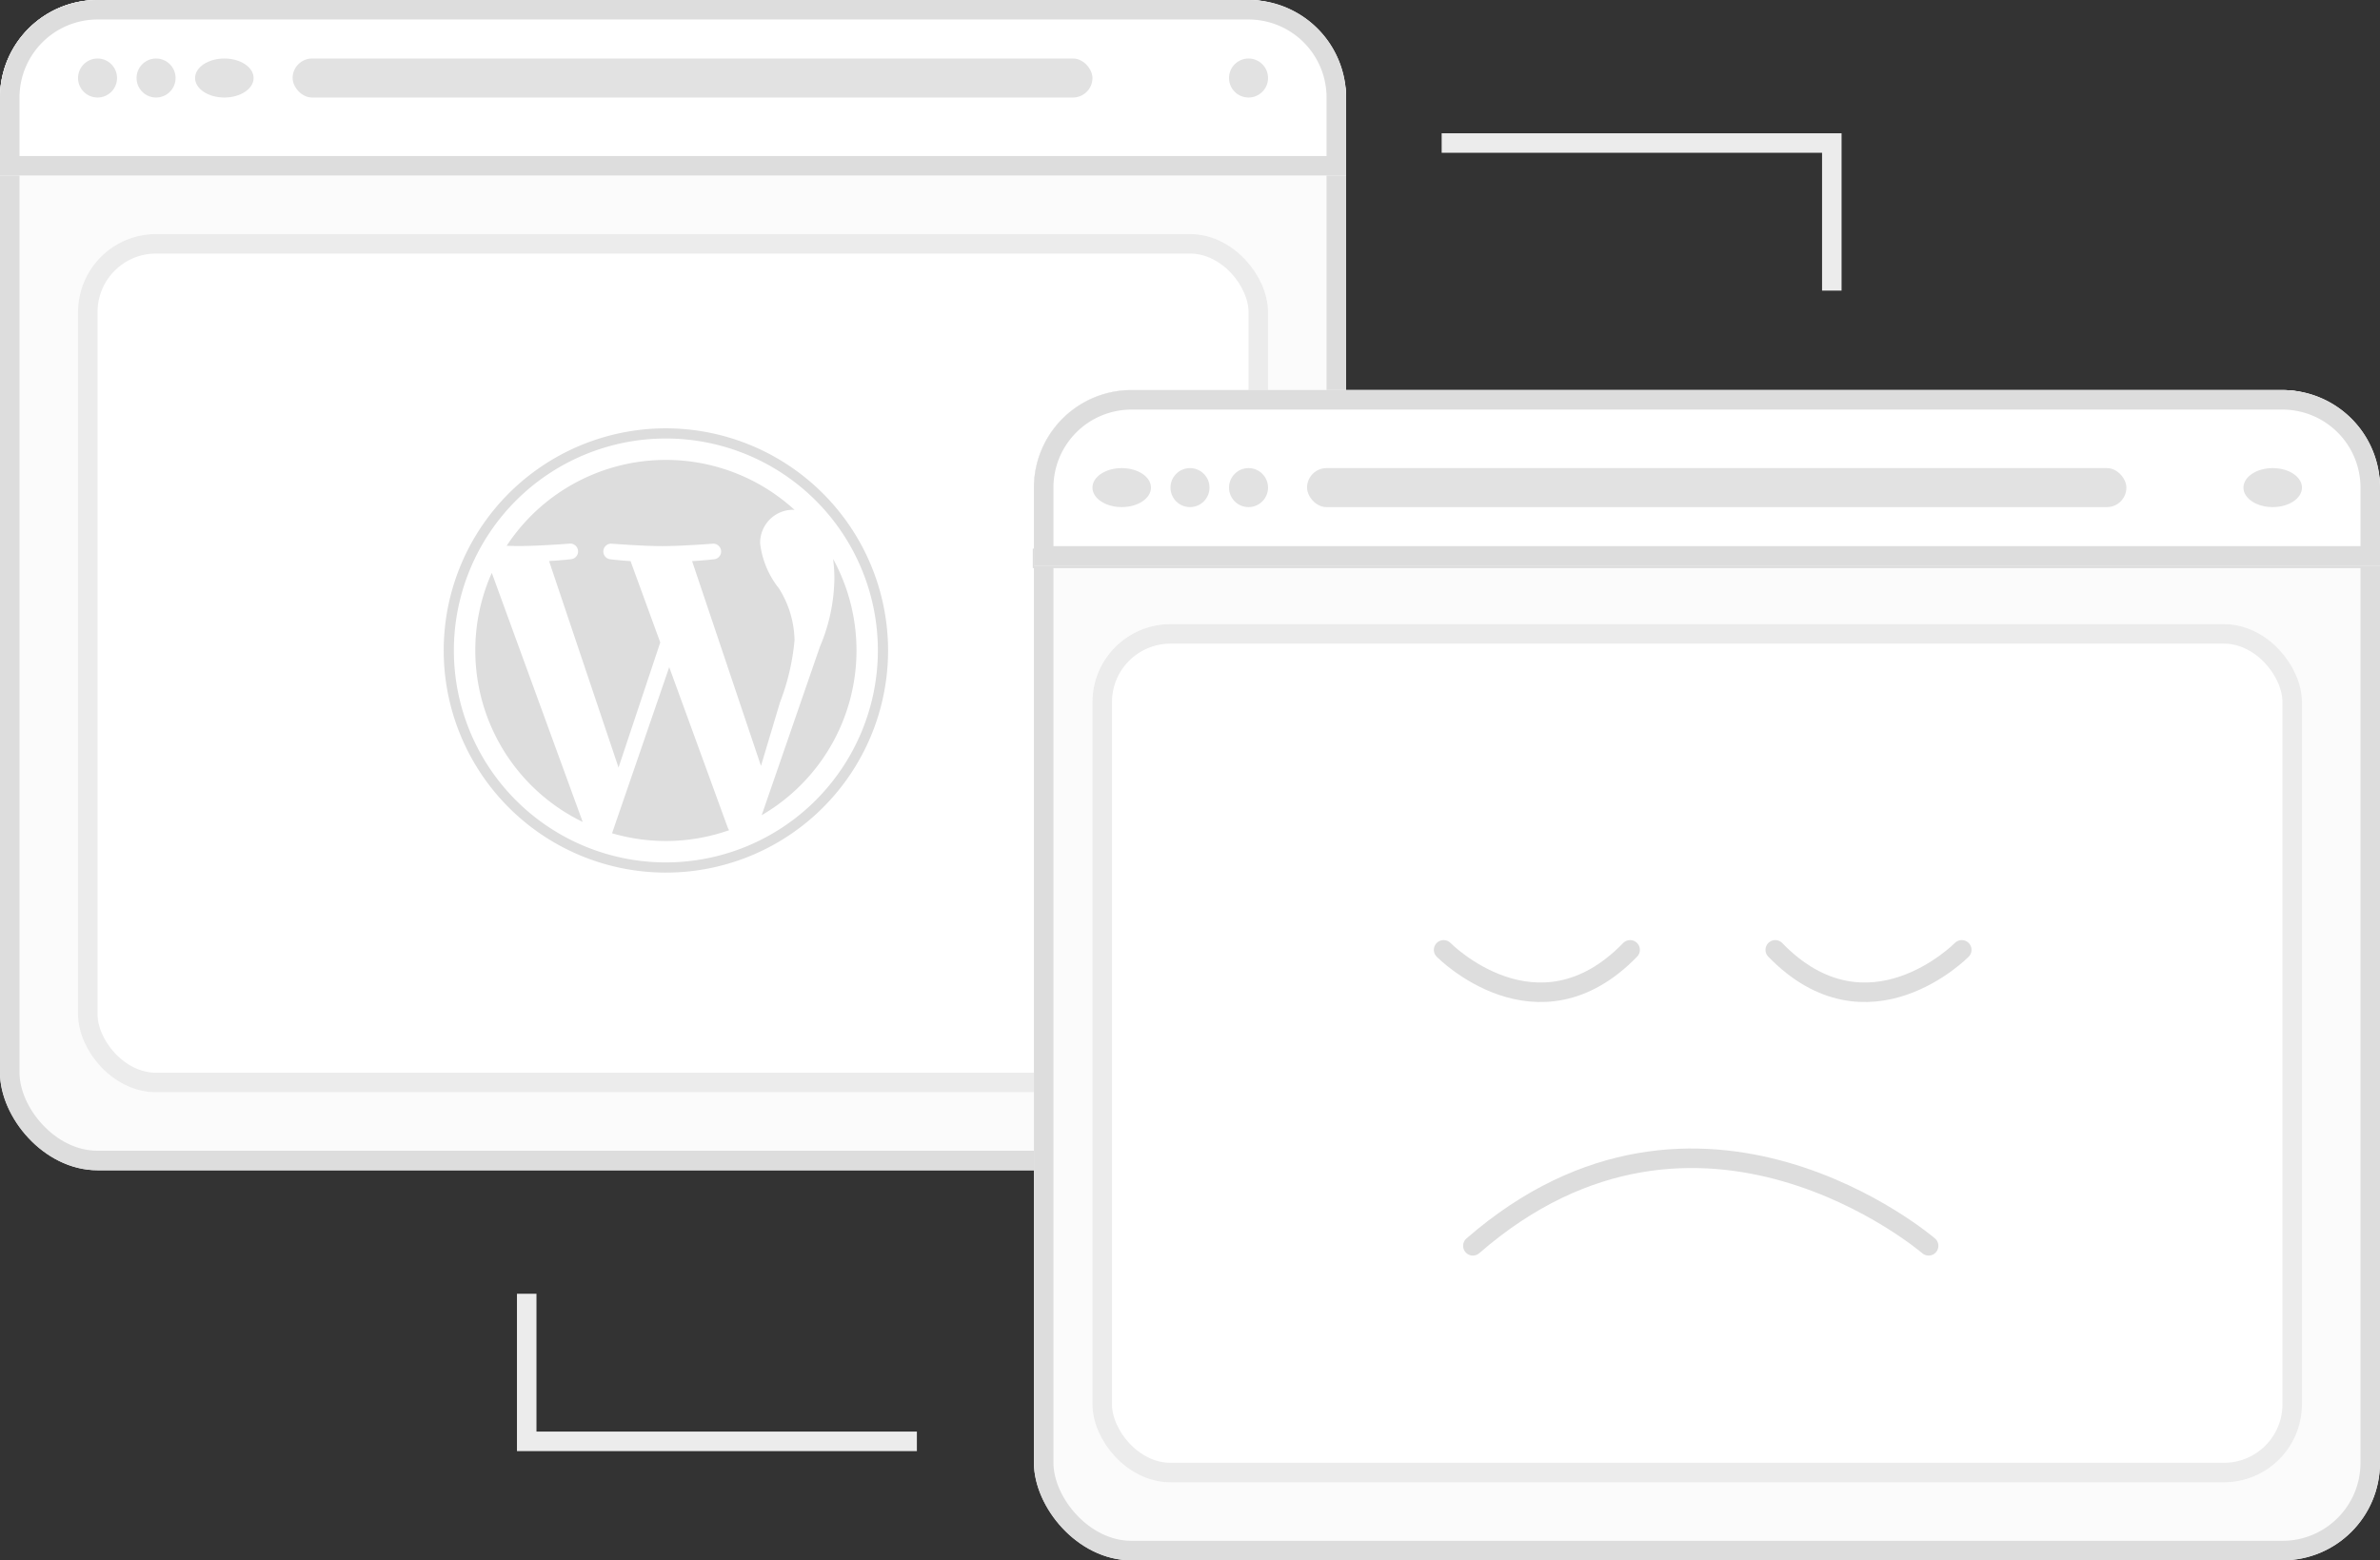 <svg xmlns="http://www.w3.org/2000/svg" width="122" height="80" viewBox="0 0 122 80">
  <rect x="0" y="0" width="122" height="80" fill="#333333" stroke="none"/>
  <g id="Group_8952" data-name="Group 8952" transform="translate(-214 -326)">
    <g id="Group_8844" data-name="Group 8844" transform="translate(-751 -27)">
      <g id="Group_8842" data-name="Group 8842" transform="translate(965 353)">
        <g id="Rectangle_489" data-name="Rectangle 489" fill="#fbfbfb" stroke="#ddd" stroke-width="1">
          <rect width="69" height="60" rx="5" stroke="none"/>
          <rect x="0.5" y="0.5" width="68" height="59" rx="4.5" fill="none"/>
        </g>
        <g id="Rectangle_491" data-name="Rectangle 491" transform="translate(4 12)" fill="#fff" stroke="#ececec" stroke-width="1">
          <rect width="61" height="44" rx="4" stroke="none"/>
          <rect x="0.5" y="0.5" width="60" height="43" rx="3.5" fill="none"/>
        </g>
        <path id="wordpress-icon" d="M1.619,11.388a9.772,9.772,0,0,0,5.506,8.793L2.465,7.412a9.733,9.733,0,0,0-.846,3.976ZM17.984,10.9A5.144,5.144,0,0,0,17.179,8.2a4.573,4.573,0,0,1-.959-2.291A1.692,1.692,0,0,1,17.86,4.176c.043,0,.084.005.127.008A9.768,9.768,0,0,0,3.226,6.023c.229.007.445.012.629.012,1.022,0,2.6-.124,2.6-.124a.4.4,0,0,1,.063.8s-.529.062-1.118.093L8.961,17.391,11.1,10.978,9.577,6.808c-.526-.031-1.025-.093-1.025-.093a.4.4,0,0,1,.062-.8s1.613.124,2.573.124c1.022,0,2.6-.124,2.6-.124a.4.4,0,0,1,.063.8s-.53.062-1.118.093l3.531,10.5.974-3.256a11.8,11.8,0,0,0,.744-3.158ZM11.56,12.243,8.629,20.761a9.775,9.775,0,0,0,6-.156.858.858,0,0,1-.07-.135l-3-8.228Zm8.4-5.542a7.5,7.5,0,0,1,.066,1,9.216,9.216,0,0,1-.743,3.5L16.3,19.834A9.772,9.772,0,0,0,19.962,6.7ZM11.389,0A11.389,11.389,0,1,0,22.778,11.388,11.4,11.4,0,0,0,11.389,0Zm0,22.256A10.867,10.867,0,1,1,22.255,11.388,10.879,10.879,0,0,1,11.389,22.256Z" transform="translate(22.745 21.961)" fill="#ddd"/>
        <line id="Line_2" data-name="Line 2" x2="68.235" transform="translate(0.392 8.235)" fill="none" stroke="#ddd" stroke-width="1"/>
        <g id="Rectangle_490" data-name="Rectangle 490" fill="#fff" stroke="#ddd" stroke-width="1">
          <path d="M5,0H64a5,5,0,0,1,5,5V9a0,0,0,0,1,0,0H0A0,0,0,0,1,0,9V5A5,5,0,0,1,5,0Z" stroke="none"/>
          <path d="M5,.5H64A4.5,4.5,0,0,1,68.5,5V8.5a0,0,0,0,1,0,0H.5a0,0,0,0,1,0,0V5A4.5,4.5,0,0,1,5,.5Z" fill="none"/>
        </g>
        <circle id="Ellipse_1" data-name="Ellipse 1" cx="1" cy="1" r="1" transform="translate(4 3)" fill="#e2e2e2"/>
        <circle id="Ellipse_2" data-name="Ellipse 2" cx="1" cy="1" r="1" transform="translate(7 3)" fill="#e2e2e2"/>
        <ellipse id="Ellipse_7" data-name="Ellipse 7" cx="1.5" cy="1" rx="1.5" ry="1" transform="translate(10 3)" fill="#e2e2e2"/>
        <rect id="Rectangle_495" data-name="Rectangle 495" width="41" height="2" rx="1" transform="translate(15 3)" fill="#e2e2e2"/>
        <circle id="Ellipse_8" data-name="Ellipse 8" cx="1" cy="1" r="1" transform="translate(63 3)" fill="#e2e2e2"/>
      </g>
      <g id="Group_8843" data-name="Group 8843" transform="translate(1017.549 373.392)">
        <g id="Rectangle_489-2" data-name="Rectangle 489" transform="translate(0.451 -0.392)" fill="#fbfbfb" stroke="#ddd" stroke-width="1">
          <rect width="69" height="60" rx="5" stroke="none"/>
          <rect x="0.5" y="0.5" width="68" height="59" rx="4.5" fill="none"/>
        </g>
        <g id="Rectangle_491-2" data-name="Rectangle 491" transform="translate(3.451 11.608)" fill="#fff" stroke="#ececec" stroke-width="1">
          <rect width="62" height="44" rx="4" stroke="none"/>
          <rect x="0.5" y="0.5" width="61" height="43" rx="3.5" fill="none"/>
        </g>
        <line id="Line_2-2" data-name="Line 2" x2="68.235" transform="translate(0.392 8.235)" fill="none" stroke="#ddd" stroke-width="1"/>
        <g id="Rectangle_490-2" data-name="Rectangle 490" transform="translate(0.451 -0.392)" fill="#fff" stroke="#ddd" stroke-width="1">
          <path d="M5,0H64a5,5,0,0,1,5,5V9a0,0,0,0,1,0,0H0A0,0,0,0,1,0,9V5A5,5,0,0,1,5,0Z" stroke="none"/>
          <path d="M5,.5H64A4.5,4.5,0,0,1,68.5,5V8.5a0,0,0,0,1,0,0H.5a0,0,0,0,1,0,0V5A4.5,4.5,0,0,1,5,.5Z" fill="none"/>
        </g>
        <ellipse id="Ellipse_1-2" data-name="Ellipse 1" cx="1.5" cy="1" rx="1.5" ry="1" transform="translate(3.451 3.608)" fill="#e2e2e2"/>
        <circle id="Ellipse_2-2" data-name="Ellipse 2" cx="1" cy="1" r="1" transform="translate(7.451 3.608)" fill="#e2e2e2"/>
        <circle id="Ellipse_7-2" data-name="Ellipse 7" cx="1" cy="1" r="1" transform="translate(10.451 3.608)" fill="#e2e2e2"/>
        <rect id="Rectangle_495-2" data-name="Rectangle 495" width="42" height="2" rx="1" transform="translate(14.451 3.608)" fill="#e2e2e2"/>
        <ellipse id="Ellipse_8-2" data-name="Ellipse 8" cx="1.5" cy="1" rx="1.5" ry="1" transform="translate(62.451 3.608)" fill="#e2e2e2"/>
        <g id="Group_8954" data-name="Group 8954">
          <g id="Group_8953" data-name="Group 8953" transform="translate(0.667)">
            <path id="Path_2711" data-name="Path 2711" d="M16.784,27.991s4.811,4.894,9.561,0" transform="translate(4 0.317)" fill="none" stroke="#ddd" stroke-linecap="round" stroke-width="1"/>
            <path id="Path_2712" data-name="Path 2712" d="M26.345,27.991s-4.811,4.894-9.561,0" transform="translate(21 0.317)" fill="none" stroke="#ddd" stroke-linecap="round" stroke-width="1"/>
          </g>
          <path id="Path_2713" data-name="Path 2713" d="M16.784,27.991s11.756,10.1,23.362,0" transform="translate(63.097 71.474) rotate(180)" fill="none" stroke="#ddd" stroke-linecap="round" stroke-width="1"/>
        </g>
      </g>
    </g>
    <path id="Path_2694" data-name="Path 2694" d="M2281.9,1566.333h20v7.567" transform="translate(-1994 -1233)" fill="none" stroke="#ececec" stroke-width="1"/>
    <path id="Path_2695" data-name="Path 2695" d="M2281.9,1566.333h20v7.567" transform="translate(2542.9 1966.233) rotate(180)" fill="none" stroke="#ececec" stroke-width="1"/>
  </g>
</svg>
